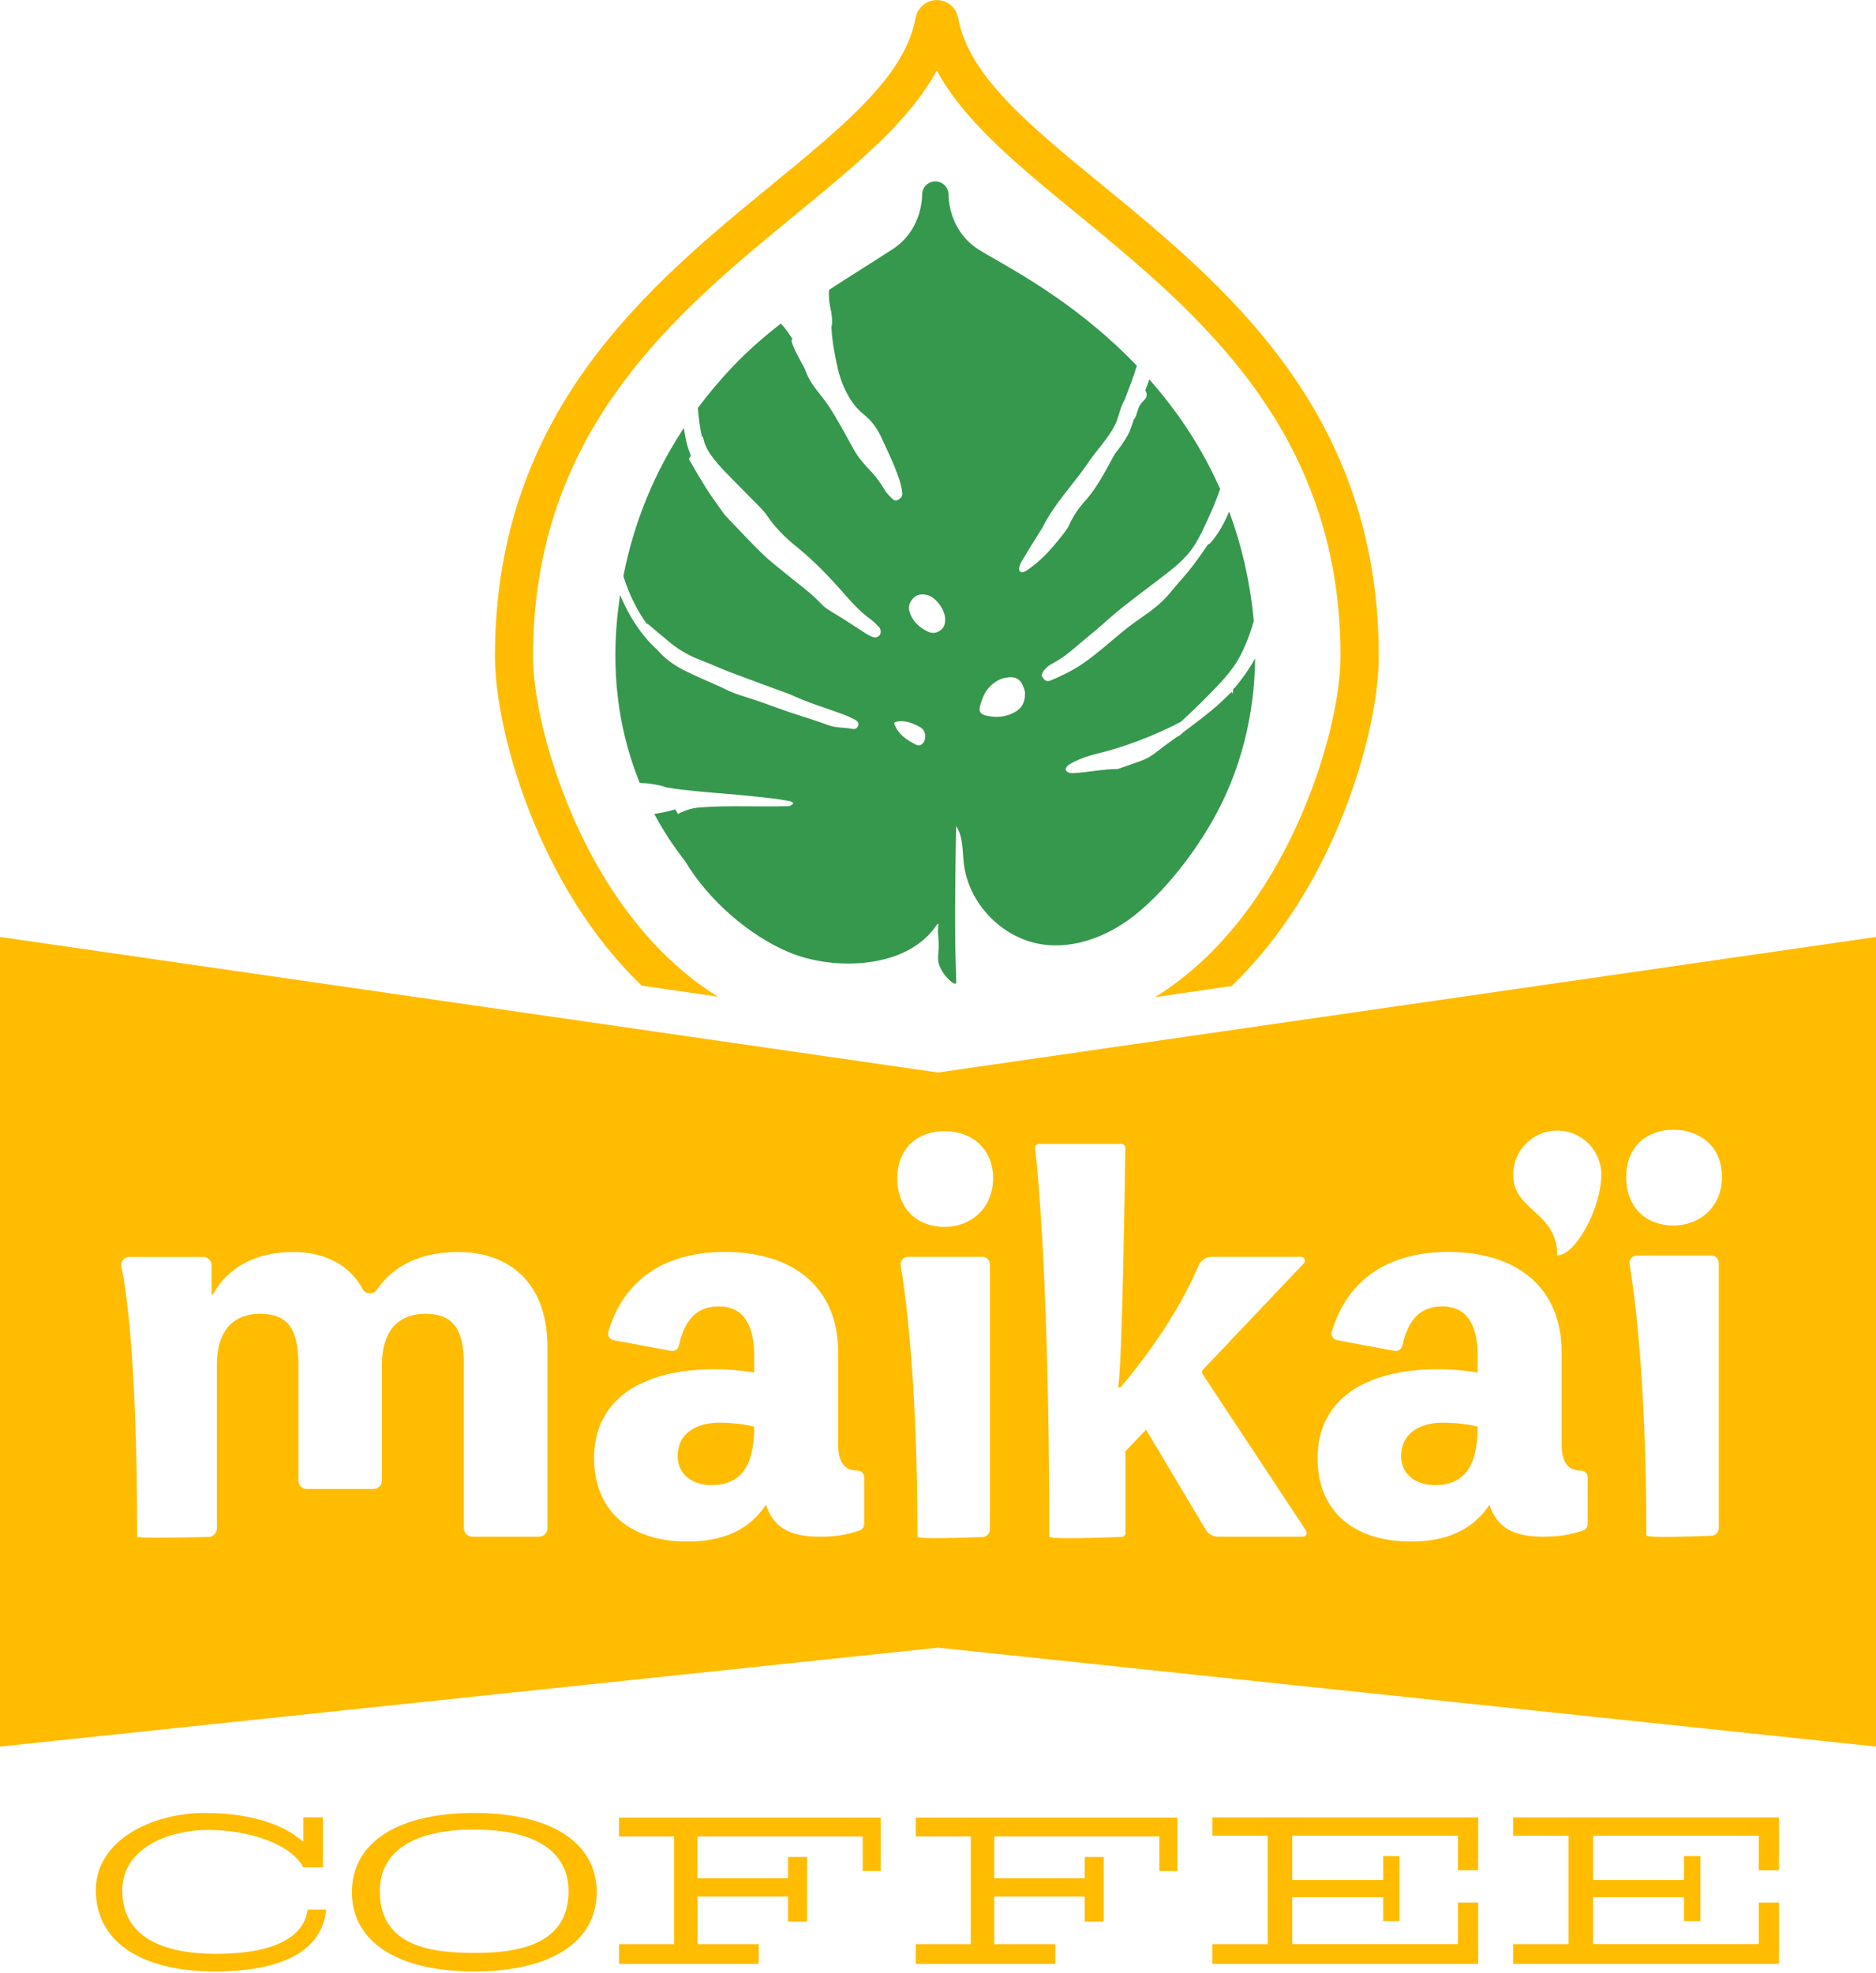 <?xml version="1.0" encoding="utf-8"?>
<!-- Generator: Adobe Illustrator 24.0.0, SVG Export Plug-In . SVG Version: 6.00 Build 0)  -->
<svg version="1.1" id="Layer_1" xmlns="http://www.w3.org/2000/svg" xmlns:xlink="http://www.w3.org/1999/xlink" x="0px" y="0px"
	 viewBox="0 0 232 244" style="enable-background:new 0 0 232 244;" xml:space="preserve">
<style type="text/css">
	.st0{fill:#FFBC00;}
	.st1{fill:#36984D;}
</style>
<g>
	<path class="st0" d="M79.36,121.88l9.41,1.36c-5.99-3.71-10.37-8.97-13.4-13.71c-6.2-9.72-9.45-21.64-9.45-28.4
		c0-12.43,3.48-23.28,10.65-33.17c6.31-8.71,14.59-15.5,21.91-21.5c7.36-6.03,14.01-11.49,17.37-17.75
		c3.35,6.26,10.01,11.72,17.37,17.75c7.31,6,15.6,12.79,21.91,21.5c7.17,9.89,10.65,20.75,10.65,33.17c0,6.76-3.24,18.68-9.45,28.4
		c-3.04,4.77-7.45,10.05-13.48,13.77l9.45-1.37c3.3-3.15,5.94-6.61,8.02-9.86c7-10.97,10.19-23.73,10.19-30.94
		c0-30.21-19.01-45.8-34.29-58.32c-9.08-7.44-16.43-13.47-17.72-20.57c-0.23-1.29-1.33-2.23-2.64-2.23c-1.31,0-2.41,0.95-2.64,2.23
		c-1.29,7.1-8.64,13.12-17.72,20.57C80.22,35.33,61.21,50.92,61.21,81.13c0,7.21,3.19,19.97,10.19,30.94
		C73.46,115.3,76.09,118.74,79.36,121.88z"/>
	<path class="st0" d="M26.57,243.78c-9.22,0-14.72-3.76-14.72-10.04c0-6.21,6.96-9.56,13.51-9.56c6.79,0,10.2,2.11,11.08,2.75
		l1.08,0.79v-3h2.41v6.18h-2.42c-1.64-3.03-7.02-4.62-11.69-4.62c-5.15,0-10.7,2.34-10.7,7.48c0,6.48,6.3,7.84,11.58,7.84
		c8.99,0,11.05-3.17,11.35-5.47h2.28C40.06,239.27,37.73,243.78,26.57,243.78z M73.79,233.98c0-6.14-5.66-9.8-15.15-9.8
		c-9.47,0-15.12,3.66-15.12,9.8s5.65,9.8,15.12,9.8C68.12,243.78,73.79,240.12,73.79,233.98z M70.31,233.86
		c0,6.84-6.66,7.63-11.67,7.63c-5.43,0-11.67-0.87-11.67-7.63c0-4.92,4.14-7.63,11.67-7.63C66.17,226.23,70.31,228.94,70.31,233.86z
		 M93.83,242.84v-2.44h-7.56v-5.88h11.19v3.1h2.35v-8h-2.35v2.64H86.26v-5.18h20.43v4.28h2.23v-6.6H76.56v2.32h6.8v13.32h-6.8v2.44
		H93.83z M130.51,242.84v-2.44h-7.56v-5.88h11.19v3.1h2.35v-8h-2.35v2.64h-11.19v-5.18h20.43v4.28h2.23v-6.6h-32.36v2.32h6.8v13.32
		h-6.8v2.44H130.51z M182.8,242.84v-7.58h-2.5v5.13h-20.49v-5.79h11.25v2.95h2.02v-8.03h-2.02v2.95h-11.25v-5.48h20.49v4.28h2.5
		v-6.54h-32.88v2.26h6.86v13.41h-6.86v2.44H182.8z M220,242.84v-7.58h-2.5v5.13h-20.49v-5.79h11.25v2.95h2.02v-8.03h-2.02v2.95
		h-11.25v-5.48h20.49v4.28h2.5v-6.54h-32.88v2.26h6.86v13.41h-6.86v2.44H220z"/>
	<g>
		<path class="st0" d="M173.27,180.06c0,2.06,1.58,3.58,4.19,3.58c3.52,0,5.28-2.19,5.28-7.23c-1.15-0.3-2.79-0.49-4.31-0.49
			C175.27,175.94,173.27,177.45,173.27,180.06z"/>
		<path class="st0" d="M83.8,180.06c0,2.06,1.58,3.58,4.19,3.58c3.52,0,5.28-2.19,5.28-7.23c-1.15-0.3-2.79-0.49-4.31-0.49
			C85.8,175.94,83.8,177.45,83.8,180.06z"/>
		<path class="st0" d="M116,132.62l-116.27-16.8V216L116,203.74L232.27,216V115.82L116,132.62z M67.7,188.98
			c0,0.57-0.46,1.04-1.04,1.04h-8.25c-0.57,0-1.04-0.46-1.04-1.04v-20.21c0-4.68-1.52-6.31-4.8-6.31c-3.04,0-5.34,1.82-5.34,6.31
			v14.31c0,0.57-0.46,1.04-1.04,1.04h-8.25c-0.57,0-1.04-0.46-1.04-1.04v-14.31c0-4.68-1.46-6.31-4.8-6.31
			c-2.98,0-5.28,1.82-5.28,6.31v20.24c0,0.56-0.45,1.03-1.01,1.04c-2.52,0.06-8.85,0.18-8.85-0.02c0-21.7-1.32-30.44-1.95-33.36
			c-0.14-0.65,0.36-1.25,1.02-1.25h9.1c0.57,0,1.04,0.46,1.04,1.04v3.64h0.12c2-3.58,5.59-5.28,9.96-5.28
			c3.72,0,6.93,1.46,8.58,4.55c0.37,0.7,1.34,0.76,1.78,0.11c2.16-3.17,5.7-4.66,10.04-4.66c6.25,0,11.05,3.7,11.05,11.78V188.98z
			 M106.87,188.46c0,0.36-0.23,0.68-0.57,0.79c-1.68,0.57-3.09,0.77-4.95,0.77c-3.95,0-5.77-1.34-6.62-3.95
			c-2.06,3.1-5.28,4.55-9.72,4.55c-7.17,0-11.54-3.83-11.54-10.32c0-7.17,5.77-10.99,14.94-10.99c1.34,0,3.16,0.12,4.86,0.42v-2.06
			c0-4.19-1.58-6.13-4.37-6.13c-2.65,0-4.2,1.52-4.95,4.86c-0.1,0.44-0.52,0.72-0.97,0.64l-7.1-1.32c-0.49-0.09-0.79-0.59-0.65-1.06
			c1.91-6.41,6.96-9.85,14.39-9.85c8.68,0,14.03,4.55,14.03,12.39v11.42c0,2.19,0.79,3.22,2.37,3.22h0.02
			c0.46,0,0.83,0.37,0.83,0.83V188.46z M122.42,189.12c0,0.5-0.4,0.92-0.9,0.94c-2.27,0.09-8.06,0.29-8.06-0.04
			c0-19.51-1.52-30.25-2.07-33.52c-0.1-0.57,0.34-1.09,0.92-1.09h9.17c0.52,0,0.94,0.42,0.94,0.94V189.12z M116.8,151.71
			c-3.28,0-5.83-2.13-5.83-6.01c0-3.76,2.55-5.83,5.83-5.83c3.28,0,6.01,2.06,6.01,5.83C122.81,149.4,120.08,151.71,116.8,151.71z
			 M161.11,190.02h-10.46c-0.64,0-1.23-0.34-1.55-0.88l-7.37-12.35l-2.55,2.67v10.1c0,0.26-0.2,0.47-0.46,0.48
			c-1.89,0.08-8.96,0.34-8.96-0.02c0-31.21-1.43-45.25-1.75-48.04c-0.03-0.29,0.19-0.53,0.48-0.53h10.2c0.27,0,0.48,0.22,0.48,0.48
			c-0.05,3.7-0.4,27.39-0.9,29.63h0.3c5.88-6.93,8.67-12.72,9.65-15.05c0.28-0.67,0.94-1.1,1.67-1.1h11c0.42,0,0.64,0.51,0.35,0.81
			l-12.45,13.12c-0.15,0.16-0.18,0.41-0.05,0.6l12.78,19.34C161.73,189.6,161.5,190.02,161.11,190.02z M196.34,188.46
			c0,0.36-0.23,0.68-0.57,0.79c-1.68,0.57-3.09,0.77-4.95,0.77c-3.95,0-5.77-1.34-6.62-3.95c-2.06,3.1-5.28,4.55-9.72,4.55
			c-7.17,0-11.54-3.83-11.54-10.32c0-7.17,5.77-10.99,14.94-10.99c1.34,0,3.16,0.12,4.86,0.42v-2.06c0-4.19-1.58-6.13-4.37-6.13
			c-2.65,0-4.2,1.52-4.95,4.86c-0.1,0.44-0.52,0.72-0.97,0.64l-7.1-1.32c-0.49-0.09-0.79-0.59-0.65-1.06
			c1.91-6.41,6.96-9.85,14.39-9.85c8.68,0,14.03,4.55,14.03,12.39v11.42c0,2.19,0.79,3.22,2.37,3.22h0.02
			c0.46,0,0.83,0.37,0.83,0.83V188.46z M192.58,155.24c0-5.45-5.45-5.45-5.45-9.99c0-3.01,2.44-5.45,5.45-5.45s5.45,2.44,5.45,5.45
			C198.03,149.34,194.85,155.24,192.58,155.24z M212.56,188.96c0,0.5-0.4,0.92-0.9,0.94c-2.27,0.09-8.06,0.29-8.06-0.04
			c0-19.51-1.52-30.25-2.07-33.52c-0.1-0.57,0.34-1.09,0.92-1.09h9.17c0.52,0,0.94,0.42,0.94,0.94V188.96z M206.94,151.54
			c-3.28,0-5.83-2.13-5.83-6.01c0-3.76,2.55-5.83,5.83-5.83c3.28,0,6.01,2.06,6.01,5.83C212.96,149.23,210.22,151.54,206.94,151.54z
			"/>
	</g>
	<path class="st1" d="M152.73,85.01c-0.07,0.08-0.14,0.14-0.22,0.17c-0.02,0.2-0.03,0.4-0.06,0.6c-0.04-0.07-0.07-0.15-0.12-0.22
		c-0.2,0.19-0.37,0.32-0.52,0.48c-1.33,1.35-2.82,2.5-4.32,3.64c-0.37,0.28-0.74,0.55-1.11,0.83c-0.16,0.14-0.31,0.28-0.47,0.42
		c-0.09,0.08-0.19,0.12-0.29,0.14c-0.48,0.35-0.96,0.69-1.44,1.04c-0.91,0.65-1.73,1.44-2.79,1.86c-1.04,0.41-2.1,0.75-3.16,1.12
		c-1.83,0-3.63,0.41-5.45,0.51c-0.39,0.02-0.77-0.02-1-0.39c0.07-0.5,0.45-0.69,0.81-0.88c0.99-0.53,2.06-0.89,3.14-1.15
		c2.45-0.59,4.81-1.42,7.12-2.41c1.09-0.47,2.16-0.97,3.2-1.53c1.21-1.1,2.39-2.24,3.53-3.41c1.36-1.4,2.74-2.8,3.68-4.52
		c0.78-1.43,1.33-2.94,1.79-4.5c-0.01-0.16-0.02-0.32-0.04-0.48c-0.46-4.57-1.47-8.93-3-13.07c-0.59,1.38-1.31,2.72-2.26,3.82
		c-0.11,0.13-0.23,0.2-0.36,0.24c-0.61,0.89-1.22,1.77-1.87,2.63c-0.84,1.11-1.82,2.12-2.69,3.2c-0.78,0.97-1.68,1.79-2.68,2.51
		c-1.11,0.8-2.25,1.56-3.3,2.43c-1.84,1.51-3.59,3.13-5.6,4.4c-0.99,0.62-2.07,1.11-3.14,1.58c-0.68,0.3-0.89,0.17-1.31-0.54
		c0.21-0.7,0.72-1.15,1.33-1.47c1.7-0.87,3.04-2.22,4.5-3.4c1.41-1.13,2.71-2.38,4.12-3.51c1.88-1.5,3.83-2.9,5.72-4.39
		c1.27-1,2.49-2.07,3.33-3.47c0.29-0.49,0.57-0.99,0.84-1.5c0.81-1.77,1.65-3.51,2.25-5.32c-2.15-4.86-5.07-9.39-8.76-13.56
		c-0.04,0.11-0.07,0.22-0.11,0.33c-0.13,0.35-0.26,0.69-0.39,1.04c0.24,0.35,0.27,0.82-0.13,1.19c-0.25,0.23-0.45,0.5-0.62,0.78
		c-0.15,0.4-0.29,0.8-0.41,1.2c-0.06,0.18-0.15,0.31-0.26,0.42c-0.21,0.65-0.41,1.31-0.72,1.9c-0.46,0.84-1.03,1.61-1.62,2.36
		c-0.4,0.74-0.81,1.48-1.22,2.22c-0.71,1.26-1.47,2.49-2.45,3.58c-0.82,0.91-1.52,1.93-2.02,3.07c-0.18,0.42-0.5,0.78-0.78,1.15
		c-0.37,0.48-0.75,0.94-1.14,1.39c-0.92,1.09-1.95,2.07-3.12,2.89c-0.16,0.11-0.32,0.21-0.5,0.28c-0.39,0.15-0.67-0.07-0.6-0.48
		c0.05-0.29,0.16-0.58,0.31-0.83c0.72-1.19,1.45-2.38,2.19-3.56c0.12-0.19,0.24-0.39,0.37-0.58c1.46-2.97,3.82-5.34,5.68-8.07
		c1.05-1.55,2.4-2.9,3.27-4.58c0.36-0.7,0.52-1.47,0.78-2.22c0.13-0.36,0.29-0.7,0.47-1.02c0.51-1.38,1.07-2.74,1.48-4.15
		c-6.65-6.94-13.8-11.03-17.66-13.24c-0.84-0.48-1.5-0.86-1.94-1.14c-3.37-2.18-3.67-5.76-3.69-6.8c-0.01-0.89-0.74-1.61-1.63-1.61
		c-0.89,0-1.62,0.72-1.63,1.61c-0.01,1.04-0.32,4.62-3.69,6.8c-2.64,1.71-5.26,3.33-7.82,5c-0.07,0.82,0.02,1.66,0.23,2.63
		c0.01-0.01,0.03-0.02,0.04-0.03c0,0.08,0,0.16,0,0.23c0.12,0.63,0.15,1.25,0.02,1.8c0.05,0.97,0.16,1.93,0.34,2.88
		c0.27,1.47,0.53,2.95,1.13,4.34c0.59,1.37,1.34,2.61,2.53,3.56c0.93,0.74,1.64,1.69,2.14,2.77c0.56,1.21,1.14,2.42,1.65,3.66
		c0.43,1.06,0.85,2.13,0.97,3.28c0.04,0.4-0.14,0.6-0.43,0.8c-0.27,0.18-0.54,0.16-0.75-0.04c-0.33-0.32-0.69-0.64-0.92-1.02
		c-0.55-0.91-1.14-1.78-1.9-2.55c-0.78-0.8-1.5-1.66-2.05-2.66c-0.76-1.39-1.52-2.78-2.33-4.14c-0.53-0.89-1.12-1.75-1.77-2.56
		c-0.74-0.92-1.44-1.85-1.83-2.99c-0.13-0.38-0.37-0.73-0.56-1.09c-0.33-0.66-0.71-1.29-0.97-1.98c-0.08-0.21-0.15-0.43-0.21-0.64
		c0.06-0.05,0.11-0.09,0.17-0.13c-0.45-0.7-0.91-1.38-1.46-1.95c-2.09,1.62-4.11,3.38-6.01,5.38c-1.54,1.63-2.96,3.32-4.26,5.06
		c0.11,1.24,0.24,2.47,0.54,3.65c0.03-0.05,0.06-0.1,0.09-0.14c0.12,0.76,0.42,1.47,0.88,2.15c0.52,0.76,1.14,1.47,1.78,2.14
		c1.44,1.5,2.92,2.96,4.37,4.45c0.32,0.33,0.64,0.68,0.9,1.06c0.99,1.46,2.23,2.71,3.59,3.8c2.27,1.83,4.27,3.93,6.17,6.12
		c0.94,1.08,1.92,2.08,3.08,2.93c0.37,0.27,0.7,0.61,1.02,0.95c0.23,0.25,0.25,0.67,0.1,0.92c-0.16,0.27-0.49,0.42-0.86,0.3
		c-0.33-0.11-0.65-0.29-0.94-0.48c-1.22-0.78-2.42-1.59-3.66-2.34c-0.63-0.38-1.29-0.73-1.79-1.28c-1.29-1.39-2.85-2.46-4.3-3.67
		c-1.01-0.84-2.07-1.63-3-2.54c-1.55-1.51-3.01-3.1-4.51-4.65c-0.08-0.08-0.14-0.17-0.21-0.25c-0.78-1.12-1.61-2.21-2.33-3.37
		c-0.7-1.13-1.37-2.28-2.03-3.44c0.08-0.14,0.16-0.27,0.25-0.41c-0.46-1.09-0.71-2.25-0.87-3.43c-3.69,5.59-6.19,11.72-7.48,18.33
		c0.39,1.27,0.9,2.5,1.52,3.67c0.42,0.8,0.9,1.58,1.44,2.32c-0.01-0.05-0.01-0.11-0.02-0.16c0.96,0.81,1.89,1.61,2.84,2.38
		c1.13,0.92,2.37,1.64,3.74,2.15c1.22,0.46,2.41,1.02,3.63,1.49c2.37,0.9,4.75,1.76,7.13,2.64c0.26,0.09,0.51,0.2,0.76,0.31
		c1.99,0.91,4.09,1.52,6.13,2.28c0.48,0.18,0.95,0.4,1.42,0.64c0.41,0.21,0.54,0.46,0.44,0.77c-0.11,0.35-0.42,0.45-0.72,0.39
		c-0.96-0.19-1.94-0.1-2.89-0.44c-1.66-0.61-3.36-1.11-5.04-1.68c-1.21-0.41-2.41-0.87-3.62-1.29c-1-0.35-2.03-0.63-3.02-1
		c-0.61-0.22-1.19-0.54-1.79-0.81c-1.44-0.65-2.9-1.26-4.32-1.96c-1.32-0.65-2.52-1.51-3.47-2.63c-0.58-0.51-1.11-1.08-1.59-1.68
		c-1.24-1.53-2.22-3.25-2.97-5.07c-0.13,0.9-0.25,1.8-0.35,2.71c-0.82,8.24,0.55,15.06,2.77,20.52c0.52,0.03,1.05,0.08,1.56,0.15
		c0.6,0.09,1.22,0.22,1.8,0.43c1.34,0.23,2.68,0.36,4.03,0.49c1.57,0.16,3.15,0.26,4.73,0.41c1.41,0.13,2.82,0.28,4.23,0.44
		c0.76,0.09,1.51,0.22,2.26,0.35c0.12,0.02,0.22,0.13,0.41,0.26c-0.2,0.15-0.32,0.29-0.48,0.34c-0.18,0.05-0.38,0.01-0.57,0.02
		c-3.5,0.1-7-0.12-10.5,0.15c-0.83,0.06-1.6,0.27-2.36,0.62c-0.13,0.06-0.25,0.13-0.37,0.21c-0.12-0.19-0.23-0.39-0.34-0.59
		c-0.84,0.27-1.72,0.42-2.6,0.57c1.2,2.23,2.51,4.18,3.81,5.82c2.78,4.72,7.9,9.25,12.97,11.33c5.46,2.25,14.58,2.06,18.19-3.49
		c0.03-0.04,0.11-0.05,0.17-0.07c-0.02,0.37-0.06,0.69-0.05,1.01c0.02,0.54,0.09,1.09,0.09,1.63c0,0.57-0.09,1.14-0.08,1.71
		c0.02,1.64,2.25,3.63,2.24,2.89c-0.01-1.61-0.1-3.22-0.12-4.83c-0.04-4.84,0.02-9.67,0.11-14.51c0.88,1.32,0.77,3.04,0.95,4.61
		c0.56,4.95,4.72,9.27,9.65,10.02c4.26,0.65,8.6-1.18,11.91-3.94c3.6-3,6.92-7.34,9.23-11.4c3.48-6.13,5.16-13.03,5.24-20.01
		C154.51,82.7,153.67,83.88,152.73,85.01z M114.27,91.7c-0.21,0.39-0.58,0.59-0.96,0.4c-1.16-0.58-2.23-1.28-2.71-2.58
		c-0.02-0.04,0.01-0.1,0.02-0.2c0.54-0.2,1.12-0.17,1.66-0.04c0.52,0.13,1.02,0.37,1.5,0.63C114.44,90.27,114.58,91.13,114.27,91.7z
		 M116.12,78.06c-0.67,0.39-1.23,0.16-1.8-0.18c-0.78-0.47-1.4-1.08-1.74-1.95c-0.28-0.7-0.22-1.33,0.32-1.92
		c0.51-0.56,1.13-0.58,1.77-0.43c1.01,0.22,2.22,1.81,2.21,2.96C116.91,77.1,116.79,77.67,116.12,78.06z M125.57,88.02
		c-1.1,0.64-2.3,0.76-3.53,0.49c-0.87-0.19-1.04-0.55-0.79-1.4c0.27-0.91,0.62-1.74,1.36-2.4c0.5-0.45,1.06-0.77,1.69-0.89
		c1.32-0.26,2.01,0.09,2.42,1.61c0.05,0.17,0.03,0.36,0.03,0.51C126.74,86.88,126.33,87.58,125.57,88.02z"/>
</g>
</svg>
